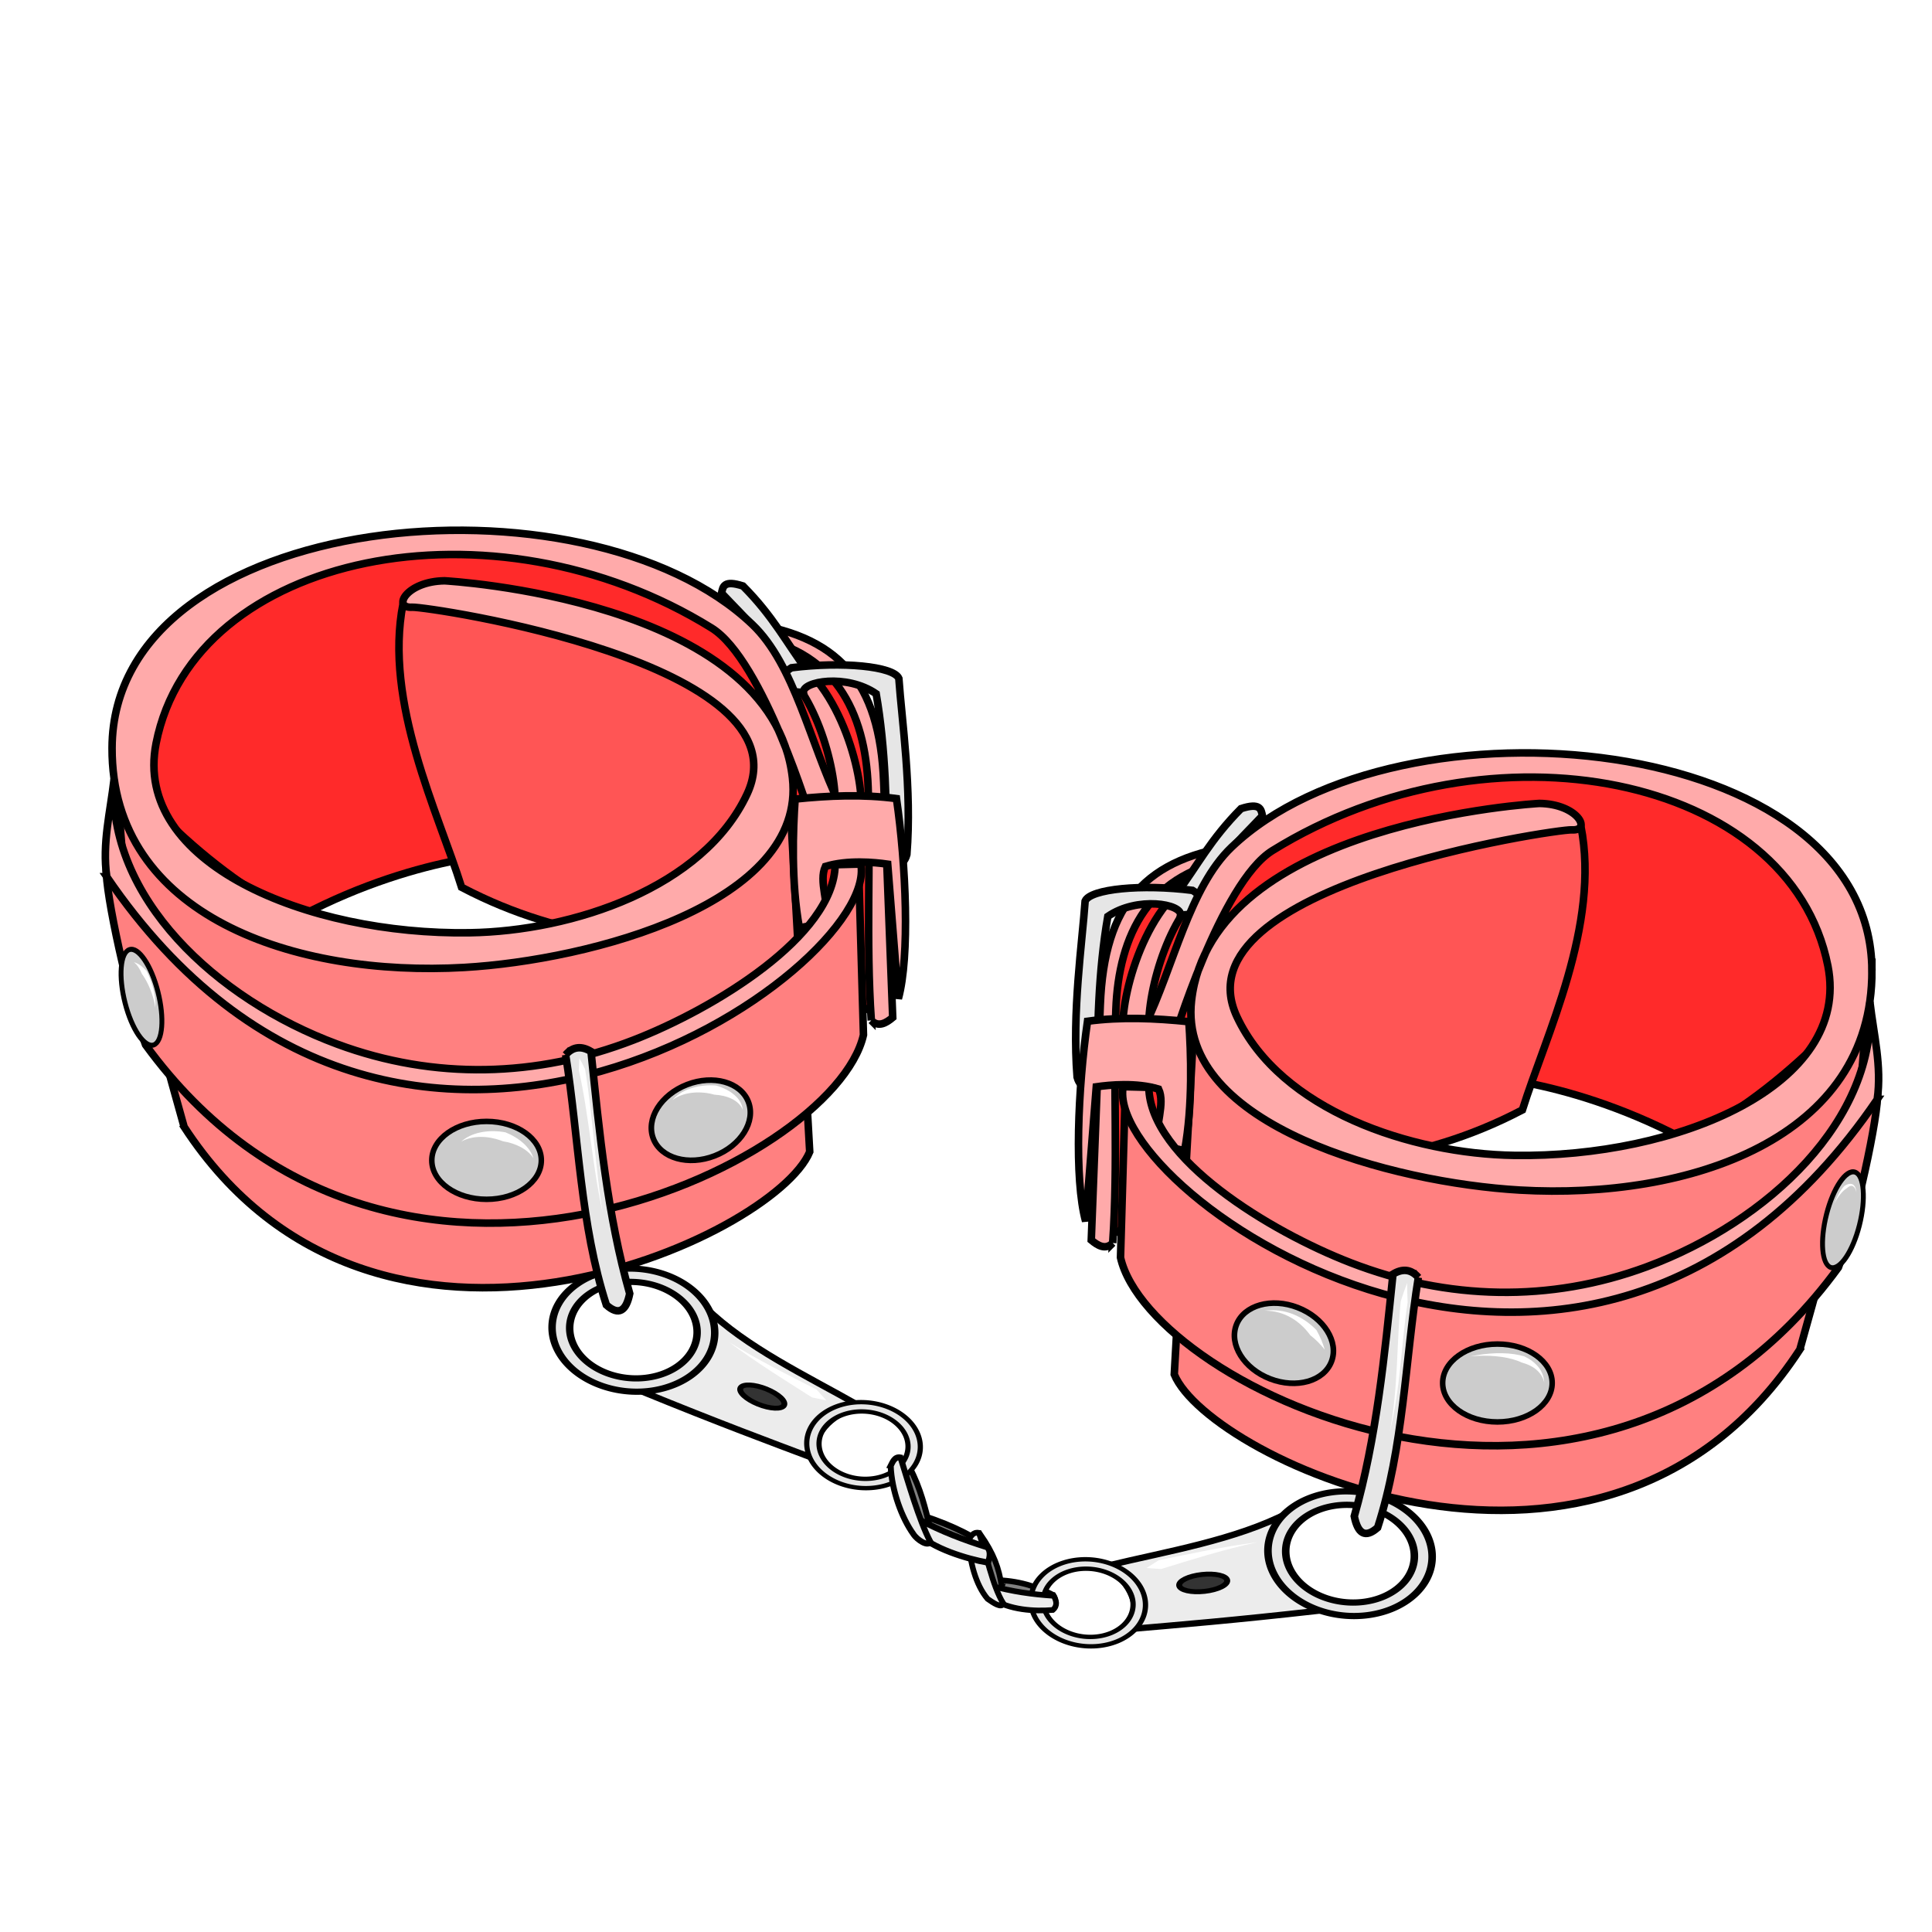 <?xml version="1.0" encoding="UTF-8" standalone="no"?>
<!-- Created with Inkscape (http://www.inkscape.org/) -->

<svg
   xmlns:dc="http://purl.org/dc/elements/1.1/"
   xmlns:cc="http://creativecommons.org/ns#"
   xmlns:rdf="http://www.w3.org/1999/02/22-rdf-syntax-ns#"
   xmlns:svg="http://www.w3.org/2000/svg"
   xmlns="http://www.w3.org/2000/svg"
   xmlns:sodipodi="http://sodipodi.sourceforge.net/DTD/sodipodi-0.dtd"
   xmlns:inkscape="http://www.inkscape.org/namespaces/inkscape"
   viewBox="0 0 256 256"
   id="svg4164"
   version="1.1"
   inkscape:version="0.91 r13725"
   sodipodi:docname="wrist_restraints.svg">
  <style
     id="style3">
    svg { cursor: default;}
  </style>
  <defs
     id="defs4166">
    <inkscape:path-effect
       effect="powerstroke"
       id="path-effect4614"
       is_visible="true"
       offset_points="0.866,0.604"
       sort_points="true"
       interpolator_type="Linear"
       interpolator_beta="0.2"
       start_linecap_type="zerowidth"
       linejoin_type="round"
       miter_limit="4"
       end_linecap_type="zerowidth"
       cusp_linecap_type="round" />
    <inkscape:path-effect
       effect="powerstroke"
       id="path-effect4610"
       is_visible="true"
       offset_points="0.09,0.419"
       sort_points="true"
       interpolator_type="Linear"
       interpolator_beta="0.2"
       start_linecap_type="zerowidth"
       linejoin_type="round"
       miter_limit="4"
       end_linecap_type="zerowidth"
       cusp_linecap_type="round" />
    <inkscape:path-effect
       effect="powerstroke"
       id="path-effect4606"
       is_visible="true"
       offset_points="0.293,0.36"
       sort_points="true"
       interpolator_type="Linear"
       interpolator_beta="0.2"
       start_linecap_type="zerowidth"
       linejoin_type="round"
       miter_limit="4"
       end_linecap_type="zerowidth"
       cusp_linecap_type="round" />
    <inkscape:path-effect
       effect="powerstroke"
       id="path-effect4584"
       is_visible="true"
       offset_points="0.529,0.617"
       sort_points="true"
       interpolator_type="Linear"
       interpolator_beta="0.2"
       start_linecap_type="zerowidth"
       linejoin_type="round"
       miter_limit="4"
       end_linecap_type="zerowidth"
       cusp_linecap_type="round" />
    <inkscape:path-effect
       effect="powerstroke"
       id="path-effect4580"
       is_visible="true"
       offset_points="0.137,-0.465"
       sort_points="true"
       interpolator_type="Linear"
       interpolator_beta="0.2"
       start_linecap_type="zerowidth"
       linejoin_type="round"
       miter_limit="4"
       end_linecap_type="zerowidth"
       cusp_linecap_type="round" />
    <inkscape:path-effect
       effect="powerstroke"
       id="path-effect4576"
       is_visible="true"
       offset_points="0.419,0.215"
       sort_points="true"
       interpolator_type="Linear"
       interpolator_beta="0.2"
       start_linecap_type="zerowidth"
       linejoin_type="round"
       miter_limit="4"
       end_linecap_type="zerowidth"
       cusp_linecap_type="round" />
    <inkscape:path-effect
       effect="powerstroke"
       id="path-effect4572"
       is_visible="true"
       offset_points="0.73,-0.533"
       sort_points="true"
       interpolator_type="Linear"
       interpolator_beta="0.2"
       start_linecap_type="zerowidth"
       linejoin_type="round"
       miter_limit="4"
       end_linecap_type="zerowidth"
       cusp_linecap_type="round" />
    <inkscape:path-effect
       effect="powerstroke"
       id="path-effect4568"
       is_visible="true"
       offset_points="0.556,0.441"
       sort_points="true"
       interpolator_type="Linear"
       interpolator_beta="0.2"
       start_linecap_type="zerowidth"
       linejoin_type="round"
       miter_limit="4"
       end_linecap_type="zerowidth"
       cusp_linecap_type="round" />
    <inkscape:path-effect
       effect="powerstroke"
       id="path-effect4242"
       is_visible="true"
       offset_points="0.224,-0.728"
       sort_points="true"
       interpolator_type="Linear"
       interpolator_beta="0.2"
       start_linecap_type="zerowidth"
       linejoin_type="round"
       miter_limit="4"
       end_linecap_type="zerowidth"
       cusp_linecap_type="round" />
    <inkscape:path-effect
       effect="powerstroke"
       id="path-effect4238"
       is_visible="true"
       offset_points="0.145,2.355"
       sort_points="true"
       interpolator_type="Linear"
       interpolator_beta="0.2"
       start_linecap_type="zerowidth"
       linejoin_type="round"
       miter_limit="4"
       end_linecap_type="zerowidth"
       cusp_linecap_type="round" />
    <inkscape:path-effect
       effect="powerstroke"
       id="path-effect4255"
       is_visible="true"
       offset_points="0.089,0.398"
       sort_points="true"
       interpolator_type="Linear"
       interpolator_beta="0.2"
       start_linecap_type="zerowidth"
       linejoin_type="round"
       miter_limit="4"
       end_linecap_type="zerowidth"
       cusp_linecap_type="round" />
    <inkscape:path-effect
       effect="powerstroke"
       id="path-effect4203"
       is_visible="true"
       offset_points="0.813,-1.287"
       sort_points="true"
       interpolator_type="Linear"
       interpolator_beta="0.2"
       start_linecap_type="zerowidth"
       linejoin_type="round"
       miter_limit="4"
       end_linecap_type="zerowidth"
       cusp_linecap_type="round" />
    <inkscape:path-effect
       effect="powerstroke"
       id="path-effect4199"
       is_visible="true"
       offset_points="0.283,1.16"
       sort_points="true"
       interpolator_type="Linear"
       interpolator_beta="0.2"
       start_linecap_type="zerowidth"
       linejoin_type="round"
       miter_limit="4"
       end_linecap_type="zerowidth"
       cusp_linecap_type="round" />
    <marker
       inkscape:stockid="Arrow1Lstart"
       orient="auto"
       refY="0.0"
       refX="0.0"
       id="Arrow1Lstart"
       style="overflow:visible"
       inkscape:isstock="true">
      <path
         id="path4233"
         d="M 0.0,0.0 L 5.0,-5.0 L -12.5,0.0 L 5.0,5.0 L 0.0,0.0 z "
         style="fill-rule:evenodd;stroke:#000000;stroke-width:1pt;stroke-opacity:1;fill:#000000;fill-opacity:1"
         transform="scale(0.8) translate(12.5,0)" />
    </marker>
    <inkscape:path-effect
       effect="powerstroke"
       id="path-effect4203-4"
       is_visible="true"
       offset_points="0.454,-0.954"
       sort_points="true"
       interpolator_type="Linear"
       interpolator_beta="0.2"
       start_linecap_type="zerowidth"
       linejoin_type="round"
       miter_limit="4"
       end_linecap_type="zerowidth"
       cusp_linecap_type="round" />
    <inkscape:path-effect
       effect="powerstroke"
       id="path-effect4199-7"
       is_visible="true"
       offset_points="0.882,1.192"
       sort_points="true"
       interpolator_type="Linear"
       interpolator_beta="0.2"
       start_linecap_type="zerowidth"
       linejoin_type="round"
       miter_limit="4"
       end_linecap_type="zerowidth"
       cusp_linecap_type="round" />
    <inkscape:path-effect
       effect="powerstroke"
       id="path-effect4584-7"
       is_visible="true"
       offset_points="0.529,0.617"
       sort_points="true"
       interpolator_type="Linear"
       interpolator_beta="0.2"
       start_linecap_type="zerowidth"
       linejoin_type="round"
       miter_limit="4"
       end_linecap_type="zerowidth"
       cusp_linecap_type="round" />
    <inkscape:path-effect
       effect="powerstroke"
       id="path-effect4614-6"
       is_visible="true"
       offset_points="0.866,0.604"
       sort_points="true"
       interpolator_type="Linear"
       interpolator_beta="0.2"
       start_linecap_type="zerowidth"
       linejoin_type="round"
       miter_limit="4"
       end_linecap_type="zerowidth"
       cusp_linecap_type="round" />
  </defs>
  <sodipodi:namedview
     id="base"
     pagecolor="#ffffff"
     bordercolor="#666666"
     borderopacity="1.0"
     inkscape:pageopacity="0.0"
     inkscape:pageshadow="2"
     inkscape:zoom="5.6568542"
     inkscape:cx="153.73537"
     inkscape:cy="89.610914"
     inkscape:document-units="px"
     inkscape:current-layer="layer1"
     showgrid="false"
     units="px"
     inkscape:window-width="2560"
     inkscape:window-height="1388"
     inkscape:window-x="-8"
     inkscape:window-y="-8"
     inkscape:window-maximized="1" />
  <g
     inkscape:groupmode="layer"
     id="layer2"
     inkscape:label="Layer 2"
     style="display:inline" />
  <g
     inkscape:label="Layer 1"
     inkscape:groupmode="layer"
     id="layer1"
     transform="translate(0,-796.362)"
     style="display:inline">
    <path
       style="fill:#ff2a2a;fill-rule:evenodd;stroke:#000000;stroke-width:1px;stroke-linecap:butt;stroke-linejoin:miter;stroke-opacity:1"
       d="m 226.099,948.932 c -16.75,-9.75 -31,-10 -31,-10 l -49.066,21.508 c 1.498,-14.805 -2.183,-29.61 4.616,-44.414 l 26.699,-14.094 c 7.918,-4.708 62.644,-10.082 66.5,14.5 4.92,31.369 -17.75,32.5 -17.75,32.5 z"
       id="path4283-0"
       inkscape:connector-curvature="0"
       sodipodi:nodetypes="cccccsc" />
    <path
       style="fill:#ffaaaa;fill-rule:evenodd;stroke:#000000;stroke-width:1px;stroke-linecap:butt;stroke-linejoin:miter;stroke-opacity:1"
       d="m 152.226,933.016 -3.453,-0.715 c 0.054,-5.768 3.989,-18.561 12.255,-20.69 l -0.719,2.179 c -5.012,2.784 -8.354,13.481 -8.083,19.226 z"
       id="path4273-9"
       inkscape:connector-curvature="0"
       sodipodi:nodetypes="ccccc" />
    <path
       style="fill:#ff5555;fill-rule:evenodd;stroke:#000000;stroke-width:1px;stroke-linecap:butt;stroke-linejoin:miter;stroke-opacity:1"
       d="m 209.474,905.807 c 2.591,13.105 -4.657,27.746 -7.75,37.625 -14.279,7.485 -25.713,6.718 -38.5,9.875 l -2.25,-29.5 c 0.764,-6.013 28.821,-23.346 48.5,-18 z"
       id="path4259-4"
       inkscape:connector-curvature="0"
       sodipodi:nodetypes="ccccc" />
    <path
       style="fill:#ff8080;fill-rule:evenodd;stroke:#000000;stroke-width:1px;stroke-linecap:butt;stroke-linejoin:miter;stroke-opacity:1"
       d="m 238.493,975.177 c -25.516,39.101 -78.245,14.604 -82.896,3.304 l 2.993,-53.067 c -1.817,6.008 42.263,56.196 88.39,2.657 0.878,13.775 -4.189,31.758 -8.487,47.106 z"
       id="path4255-2"
       inkscape:connector-curvature="0"
       sodipodi:nodetypes="ccccc" />
    <path
       style="fill:#ffaaaa;fill-rule:evenodd;stroke:#000000;stroke-width:1px;stroke-linecap:butt;stroke-linejoin:miter;stroke-opacity:1"
       d="m 147.438,961.072 c 0.719,-10.733 0.05,-20.831 0.419,-30.927 0.36,-9.828 4.4,-18.5 16.256,-20 l 0.578,-1.815 c -12.945,1.512 -18.384,7.828 -18.898,21.223 l -1.194,31.133 c 0.811,0.674 1.862,1.374 2.839,0.386 z"
       id="path4271-1"
       inkscape:connector-curvature="0"
       sodipodi:nodetypes="csccscc" />
    <path
       style="fill:#e6e6e6;fill-rule:evenodd;stroke:#000000;stroke-width:1px;stroke-linecap:butt;stroke-linejoin:miter;stroke-opacity:1"
       d="m 159.203,914.904 c -1.524,0.812 -2.838,1.203 -3.265,-0.181 2.771,-3.72 4.449,-7.132 8.502,-11.213 2.57,-0.83 2.654,0.092 2.838,0.945 -3.279,3.481 -7.099,6.96 -8.074,10.45 z"
       id="path4269-5"
       inkscape:connector-curvature="0"
       sodipodi:nodetypes="ccccc" />
    <path
       style="fill:#e6e6e6;fill-rule:evenodd;stroke:#000000;stroke-width:1px;stroke-linecap:butt;stroke-linejoin:miter;stroke-opacity:1"
       d="m 158.988,917.437 -2.563,0.177 c 0.201,-1.469 -5.71,-2.522 -9.634,0.177 -1.247,7.159 -1.461,15.233 -1.33,22.393 -0.983,-0.078 -2.208,0.808 -2.736,-1.091 -0.688,-8.677 0.665,-17.73 1.061,-23.335 0.676,-1.61 7.528,-2.273 14.231,-1.414 1.686,1.031 1.782,2.062 0.972,3.094 z"
       id="path4267-8"
       inkscape:connector-curvature="0"
       sodipodi:nodetypes="cccccccc" />
    <path
       style="fill:#ffaaaa;fill-rule:evenodd;stroke:#000000;stroke-width:1px;stroke-linecap:butt;stroke-linejoin:miter;stroke-opacity:1"
       d="m 248.039,924.973 c 0.077,22.294 -24.227,30.375 -46.669,29.08 -16.71,-0.964 -45.364,-8.471 -43.487,-25.102 2.686,-23.799 46.099,-26.131 46.099,-26.131 5.076,0.067 7,3.673 4.282,3.503 -1.998,-0.115 -52.488,7.373 -44.371,24.749 5.8,12.415 23.068,18.177 36.77,18.385 21.558,0.326 44.678,-9.23 41.543,-25.102 -5.003,-25.329 -44.637,-33.242 -73.607,-15.282 -6.856,4.251 -13.191,25.358 -13.191,25.358 l -3.712,-2.121 c 3.83,-7.896 5.9,-18.353 11.49,-23.688 22.129,-21.118 84.743,-15.342 84.853,16.352 z"
       id="path4257-9"
       inkscape:connector-curvature="0"
       sodipodi:nodetypes="sssccssssccss" />
    <path
       style="fill:#ff8080;fill-rule:evenodd;stroke:#000000;stroke-width:1px;stroke-linecap:butt;stroke-linejoin:miter;stroke-opacity:1"
       d="m 248.797,940.933 c 0.185,3.124 -2.923,17.323 -5.198,23.373 -32.219,44.219 -91.219,15.986 -95.125,-1.312 l 0.562,-19.5 c 19.176,28.637 73.155,39.313 99.761,-2.561 z"
       id="path4261-6"
       inkscape:connector-curvature="0"
       sodipodi:nodetypes="ccccc" />
    <path
       style="fill:#ffaaaa;fill-rule:evenodd;stroke:#000000;stroke-width:1px;stroke-linecap:butt;stroke-linejoin:miter;stroke-opacity:1"
       d="m 156.959,948.818 -3.612,-0.751 c -0.328,-2.467 1.082,-5.449 0.175,-7.395 -2.952,-0.898 -6.508,-0.555 -8.259,-0.302 l -1.413,17.812 c -1.531,-5.604 -1.028,-17.667 0.25,-26.5 4.476,-0.596 8.952,-0.399 13.428,0.059 0.28,4.004 0.546,11.077 -0.568,17.077 z"
       id="path4263-9"
       inkscape:connector-curvature="0"
       sodipodi:nodetypes="cccccccc" />
    <path
       style="fill:#ffaaaa;fill-rule:evenodd;stroke:#000000;stroke-width:1px;stroke-linecap:butt;stroke-linejoin:miter;stroke-opacity:1"
       d="m 248.746,942.032 c 0.614,-4.472 -0.474,-8.556 -0.972,-12.905 1.011,15.602 -13.526,29.148 -29.577,35.091 -12.856,4.76 -26.415,4.42 -39.234,-0.541 -10.652,-4.123 -26.585,-13.781 -26.737,-23.237 l -3.403,-0.088 c -2.602,14.006 61.136,58.644 99.923,1.679 z"
       id="path4265-2"
       inkscape:connector-curvature="0"
       sodipodi:nodetypes="ccsscccc" />
    <path
       style="display:inline;fill:#808080;fill-rule:evenodd;stroke:#000000;stroke-width:0.75;stroke-linecap:butt;stroke-linejoin:miter;stroke-miterlimit:4;stroke-dasharray:none;stroke-opacity:1"
       d="m 139.58,1007.71 c -2.203,-1.131 -4.68,-1.945 -7.864,-1.99 l 0.331,1.652 7.391,1.66 c 0.49,0.159 0.524,-0.77 0.143,-1.322 z"
       id="path4518-3"
       inkscape:connector-curvature="0"
       sodipodi:nodetypes="cccccc" />
    <g
       id="g4510"
       transform="matrix(0.979,0.174,-0.212,0.807,216.781,162.35)">
      <path
         sodipodi:nodetypes="ccccc"
         inkscape:connector-curvature="0"
         id="path4295-9"
         d="m 176.342,1012.072 c -10.649,3.88 -17.933,6.221 -23.549,8.064 0.18,-3.91 -1.463,-6.718 -5.38,-9.221 7.193,-3.896 15.646,-7.561 21.586,-13.355 -0.815,4.137 -1.415,11.275 7.344,14.513 z"
         style="fill:#ececec;fill-rule:evenodd;stroke:#000000;stroke-width:1px;stroke-linecap:butt;stroke-linejoin:miter;stroke-opacity:1" />
      <path
         inkscape:connector-curvature="0"
         id="ellipse4293-2"
         d="m 178.933,992.383 a 10.928,9.931 3.428 0 1 10.316,10.567 10.928,9.931 3.428 0 1 -11.504,9.26 10.928,9.931 3.428 0 1 -10.314,-10.567 10.928,9.931 3.428 0 1 11.502,-9.261 z m -0.129,2.147 a 8.562,7.781 3.428 0 0 -9.012,7.255 8.562,7.781 3.428 0 0 8.082,8.279 8.562,7.781 3.428 0 0 9.012,-7.255 8.562,7.781 3.428 0 0 -8.082,-8.279 z"
         style="fill:#e6e6e6;fill-opacity:1;stroke:#000000;stroke-width:1;stroke-miterlimit:4;stroke-dasharray:none;stroke-dashoffset:0" />
      <ellipse
         transform="matrix(-0.941,0.339,0.339,0.941,0,0)"
         ry="1.365"
         rx="3.199"
         cy="1005.282"
         cx="191.76"
         id="path4297-9"
         style="fill:#333333;fill-opacity:1;stroke:#000000;stroke-width:0.79;stroke-miterlimit:4;stroke-dasharray:none;stroke-dashoffset:0" />
      <path
         id="ellipse4293-6-9"
         d="m 146.558,1010.38 a 7.632,6.935 3.428 0 1 7.204,7.38 7.632,6.935 3.428 0 1 -8.034,6.467 7.632,6.935 3.428 0 1 -7.203,-7.38 7.632,6.935 3.428 0 1 8.032,-6.467 z m -0.09,1.499 a 5.98,5.434 3.428 0 0 -6.294,5.067 5.98,5.434 3.428 0 0 5.644,5.782 5.98,5.434 3.428 0 0 6.294,-5.067 5.98,5.434 3.428 0 0 -5.644,-5.782 z"
         style="display:inline;fill:#e6e6e6;fill-opacity:1;stroke:#000000;stroke-width:0.698;stroke-miterlimit:4;stroke-dasharray:none;stroke-dashoffset:0"
         inkscape:connector-curvature="0" />
    </g>
    <path
       style="fill:#e6e6e6;fill-rule:evenodd;stroke:#000000;stroke-width:1px;stroke-linecap:butt;stroke-linejoin:miter;stroke-opacity:1"
       d="m 187.935,965.631 c -0.984,-1.144 -2.14,-1.18 -3.359,-0.442 -1.118,10.831 -2.169,21.677 -5.127,32.085 0.466,2.309 1.449,2.963 3.094,1.503 3.446,-10.636 3.64,-22.086 5.392,-33.146 z"
       id="path4275-9"
       inkscape:connector-curvature="0"
       sodipodi:nodetypes="ccccc" />
    <ellipse
       style="fill:#cccccc;fill-opacity:1;stroke:#000000;stroke-width:0.735;stroke-miterlimit:4;stroke-dasharray:none;stroke-dashoffset:0"
       id="path4277-5"
       cx="-198.416"
       cy="979.616"
       rx="7.257"
       ry="5.161"
       transform="scale(-1,1)" />
    <ellipse
       style="fill:#cccccc;fill-opacity:1;stroke:#000000;stroke-width:0.75;stroke-miterlimit:4;stroke-dasharray:none;stroke-dashoffset:0"
       id="path4279-1"
       cx="-510.052"
       cy="846.96"
       rx="6.75"
       ry="5.062"
       transform="matrix(-0.933,-0.361,-0.361,0.933,0,0)" />
    <ellipse
       style="fill:#cccccc;fill-opacity:1;stroke:#000000;stroke-width:0.657;stroke-miterlimit:4;stroke-dasharray:none;stroke-dashoffset:0"
       id="path4281-3"
       cx="-474.595"
       cy="830.933"
       rx="2.298"
       ry="6.517"
       transform="matrix(-0.947,-0.322,-0.247,0.969,0,0)" />
    <path
       style="display:inline;fill:#808080;fill-rule:evenodd;stroke:#000000;stroke-width:0.75;stroke-linecap:butt;stroke-linejoin:miter;stroke-miterlimit:4;stroke-dasharray:none;stroke-opacity:1"
       d="m 132.737,1006.6 c -0.368,-2.449 -1.027,-4.335 -2.85,-6.946 l -0.833,0.589 1.996,6.947 c 0.157,0.491 1.461,0.042 1.687,-0.59 z"
       id="path4518-7"
       inkscape:connector-curvature="0"
       sodipodi:nodetypes="ccccc" />
    <path
       style="display:inline;fill:#808080;fill-rule:evenodd;stroke:#000000;stroke-width:0.817;stroke-linecap:butt;stroke-linejoin:miter;stroke-miterlimit:4;stroke-dasharray:none;stroke-opacity:1"
       d="m 130.794,1001.259 c -2.205,-1.629 -5.805,-3.32 -10.073,-4.52 l 1.661,2.067 7.814,3.69 c 0.502,0.292 0.848,-0.596 0.598,-1.237 z"
       id="path4518-4"
       inkscape:connector-curvature="0"
       sodipodi:nodetypes="ccccc" />
    <path
       style="fill:#808080;fill-rule:evenodd;stroke:#000000;stroke-width:0.79;stroke-linecap:butt;stroke-linejoin:miter;stroke-miterlimit:4;stroke-dasharray:none;stroke-opacity:1"
       d="m 123.024,997.931 c -0.701,-2.772 -1.342,-5.229 -3.111,-8.218 l -0.891,0.993 2.88,7.976 c 0.152,0.562 0.903,-0.027 1.122,-0.751 z"
       id="path4518"
       inkscape:connector-curvature="0"
       sodipodi:nodetypes="ccccc" />
    <g
       id="g4560"
       transform="matrix(0.983,0.093,-0.077,0.816,76.964,172.665)">
      <path
         sodipodi:nodetypes="ccccc"
         inkscape:connector-curvature="0"
         id="path4295"
         d="m 85.132,980.628 c 10.649,3.88 17.933,6.221 23.549,8.064 -0.18,-3.91 1.463,-6.718 5.38,-9.221 -7.193,-3.896 -15.646,-7.561 -21.586,-13.355 0.815,4.137 1.415,11.275 -7.344,14.513 z"
         style="fill:#ececec;fill-rule:evenodd;stroke:#000000;stroke-width:1px;stroke-linecap:butt;stroke-linejoin:miter;stroke-opacity:1" />
      <path
         inkscape:connector-curvature="0"
         id="ellipse4293"
         d="m 82.541,960.939 a 9.931,10.928 86.572 0 0 -10.316,10.567 9.931,10.928 86.572 0 0 11.504,9.26 9.931,10.928 86.572 0 0 10.314,-10.567 9.931,10.928 86.572 0 0 -11.502,-9.26 z m 0.129,2.147 a 7.781,8.562 86.572 0 1 9.012,7.255 7.781,8.562 86.572 0 1 -8.082,8.279 7.781,8.562 86.572 0 1 -9.012,-7.255 7.781,8.562 86.572 0 1 8.082,-8.279 z"
         style="fill:#e6e6e6;fill-opacity:1;stroke:#000000;stroke-width:1;stroke-miterlimit:4;stroke-dasharray:none;stroke-dashoffset:0" />
      <ellipse
         transform="matrix(0.941,0.339,-0.339,0.941,0,0)"
         ry="1.365"
         rx="3.199"
         cy="887.131"
         cx="427.127"
         id="path4297"
         style="fill:#333333;fill-opacity:1;stroke:#000000;stroke-width:0.79;stroke-miterlimit:4;stroke-dasharray:none;stroke-dashoffset:0" />
      <path
         id="ellipse4293-6"
         d="m 114.916,978.935 a 6.935,7.632 86.572 0 0 -7.204,7.38 6.935,7.632 86.572 0 0 8.034,6.467 6.935,7.632 86.572 0 0 7.203,-7.38 6.935,7.632 86.572 0 0 -8.032,-6.467 z m 0.09,1.499 a 5.434,5.98 86.572 0 1 6.294,5.067 5.434,5.98 86.572 0 1 -5.644,5.782 5.434,5.98 86.572 0 1 -6.294,-5.067 5.434,5.98 86.572 0 1 5.644,-5.782 z"
         style="display:inline;fill:#e6e6e6;fill-opacity:1;stroke:#000000;stroke-width:0.698;stroke-miterlimit:4;stroke-dasharray:none;stroke-dashoffset:0"
         inkscape:connector-curvature="0" />
    </g>
    <path
       style="display:inline;fill:#ececec;fill-rule:evenodd;stroke:#000000;stroke-width:0.75;stroke-linecap:butt;stroke-linejoin:miter;stroke-miterlimit:4;stroke-dasharray:none;stroke-opacity:1"
       d="m 131.368,1008.154 c 2.381,1.56 5.718,1.737 8.132,1.539 0.678,-0.576 0.467,-1.277 0.119,-1.878 -2.827,-0.178 -5.552,-0.572 -8.253,-1.317 -0.591,0.582 -0.19,1.203 0.002,1.657 z"
       id="path4516-3"
       inkscape:connector-curvature="0"
       sodipodi:nodetypes="ccccc" />
    <path
       style="display:inline;fill:#ececec;fill-rule:evenodd;stroke:#000000;stroke-width:0.75;stroke-linecap:butt;stroke-linejoin:miter;stroke-miterlimit:4;stroke-dasharray:none;stroke-opacity:1"
       d="m 128.354,1000.436 c 0.124,2.844 0.935,5.943 2.506,7.787 0.753,0.524 1.817,1.268 2.102,0.635 -1.506,-2.399 -2.291,-6.763 -3.264,-9.391 -0.817,-0.14 -1.087,0.549 -1.344,0.969 z"
       id="path4516-96"
       inkscape:connector-curvature="0"
       sodipodi:nodetypes="ccccc" />
    <path
       style="display:inline;fill:#ececec;fill-rule:evenodd;stroke:#000000;stroke-width:0.817;stroke-linecap:butt;stroke-linejoin:miter;stroke-miterlimit:4;stroke-dasharray:none;stroke-opacity:1"
       d="m 121.355,999.37 c 2.178,2.179 6.757,3.558 9.554,4.048 0.362,-0.895 0.31,-1.676 -0.106,-2.045 -3.14,-0.971 -6.092,-2.121 -8.902,-3.603 -0.861,0.395 -0.612,1.108 -0.546,1.601 z"
       id="path4516-9"
       inkscape:connector-curvature="0"
       sodipodi:nodetypes="ccccc" />
    <path
       style="fill:#ececec;fill-rule:evenodd;stroke:#000000;stroke-width:0.79;stroke-linecap:butt;stroke-linejoin:miter;stroke-miterlimit:4;stroke-dasharray:none;stroke-opacity:1"
       d="m 118.022,990.598 c 0.12,3.255 1.474,6.916 2.997,9.026 0.485,0.776 1.977,1.745 2.253,1.021 -1.461,-2.746 -3.004,-8.148 -3.947,-11.156 -0.793,-0.16 -1.054,0.628 -1.304,1.109 z"
       id="path4516"
       inkscape:connector-curvature="0"
       sodipodi:nodetypes="ccccc" />
    <path
       style="fill:#ff2a2a;fill-rule:evenodd;stroke:#000000;stroke-width:1px;stroke-linecap:butt;stroke-linejoin:miter;stroke-opacity:1"
       d="m 36.789,919.432 c 16.75,-9.75 31,-10 31,-10 l 49.066,21.508 c -1.498,-14.805 2.183,-29.61 -4.616,-44.414 L 85.539,872.432 c -7.918,-4.708 -62.644,-10.082 -66.5,14.5 -4.92,31.369 17.75,32.5 17.75,32.5 z"
       id="path4283"
       inkscape:connector-curvature="0"
       sodipodi:nodetypes="cccccsc" />
    <path
       style="fill:#ffaaaa;fill-rule:evenodd;stroke:#000000;stroke-width:1px;stroke-linecap:butt;stroke-linejoin:miter;stroke-opacity:1"
       d="m 110.662,903.516 3.453,-0.715 c -0.054,-5.768 -3.989,-18.561 -12.255,-20.69 l 0.719,2.179 c 5.012,2.784 8.354,13.481 8.083,19.226 z"
       id="path4273"
       inkscape:connector-curvature="0"
       sodipodi:nodetypes="ccccc" />
    <path
       style="fill:#ff5555;fill-rule:evenodd;stroke:#000000;stroke-width:1px;stroke-linecap:butt;stroke-linejoin:miter;stroke-opacity:1"
       d="m 53.414,876.307 c -2.591,13.105 4.657,27.746 7.75,37.625 14.279,7.485 25.713,6.718 38.5,9.875 l 2.25,-29.5 c -0.764,-6.013 -28.821,-23.346 -48.5,-18 z"
       id="path4259"
       inkscape:connector-curvature="0"
       sodipodi:nodetypes="ccccc" />
    <path
       style="fill:#ff8080;fill-rule:evenodd;stroke:#000000;stroke-width:1px;stroke-linecap:butt;stroke-linejoin:miter;stroke-opacity:1"
       d="m 24.395,945.677 c 25.516,39.101 78.245,14.604 82.896,3.304 l -2.993,-53.067 c 1.817,6.008 -42.263,56.196 -88.39,2.657 -0.878,13.775 4.189,31.758 8.487,47.106 z"
       id="path4255"
       inkscape:connector-curvature="0"
       sodipodi:nodetypes="ccccc" />
    <path
       style="fill:#ffaaaa;fill-rule:evenodd;stroke:#000000;stroke-width:1px;stroke-linecap:butt;stroke-linejoin:miter;stroke-opacity:1"
       d="m 115.45,931.572 c -0.719,-10.733 -0.05,-20.831 -0.419,-30.927 -0.36,-9.828 -4.4,-18.5 -16.256,-20 l -0.578,-1.815 c 12.945,1.512 18.384,7.828 18.898,21.223 l 1.194,31.133 c -0.811,0.674 -1.862,1.374 -2.839,0.386 z"
       id="path4271"
       inkscape:connector-curvature="0"
       sodipodi:nodetypes="csccscc" />
    <path
       style="fill:#e6e6e6;fill-rule:evenodd;stroke:#000000;stroke-width:1px;stroke-linecap:butt;stroke-linejoin:miter;stroke-opacity:1"
       d="m 103.685,885.404 c 1.524,0.812 2.838,1.203 3.265,-0.181 -2.771,-3.72 -4.449,-7.132 -8.502,-11.213 -2.57,-0.83 -2.654,0.092 -2.838,0.945 3.279,3.481 7.099,6.96 8.074,10.45 z"
       id="path4269"
       inkscape:connector-curvature="0"
       sodipodi:nodetypes="ccccc" />
    <path
       style="fill:#e6e6e6;fill-rule:evenodd;stroke:#000000;stroke-width:1px;stroke-linecap:butt;stroke-linejoin:miter;stroke-opacity:1"
       d="m 103.9,887.938 2.563,0.177 c -0.201,-1.469 5.71,-2.522 9.634,0.177 1.247,7.159 1.461,15.233 1.33,22.393 0.983,-0.078 2.208,0.808 2.736,-1.091 0.688,-8.677 -0.665,-17.73 -1.061,-23.335 -0.676,-1.61 -7.528,-2.273 -14.231,-1.414 -1.686,1.031 -1.782,2.062 -0.972,3.094 z"
       id="path4267"
       inkscape:connector-curvature="0"
       sodipodi:nodetypes="cccccccc" />
    <path
       style="fill:#ffaaaa;fill-rule:evenodd;stroke:#000000;stroke-width:1px;stroke-linecap:butt;stroke-linejoin:miter;stroke-opacity:1"
       d="m 14.849,895.473 c -0.077,22.294 24.227,30.375 46.669,29.08 16.71,-0.964 45.364,-8.471 43.487,-25.102 -2.686,-23.799 -46.099,-26.131 -46.099,-26.131 -5.076,0.067 -7,3.673 -4.282,3.503 1.998,-0.115 52.488,7.373 44.371,24.749 -5.8,12.415 -23.068,18.177 -36.77,18.385 -21.558,0.326 -44.678,-9.23 -41.543,-25.102 5.003,-25.329 44.637,-33.242 73.607,-15.282 6.856,4.251 13.191,25.358 13.191,25.358 l 3.712,-2.121 C 107.362,894.913 105.292,884.456 99.702,879.121 77.573,858.003 14.959,863.779 14.849,895.473 Z"
       id="path4257"
       inkscape:connector-curvature="0"
       sodipodi:nodetypes="sssccssssccss" />
    <path
       style="fill:#ff8080;fill-rule:evenodd;stroke:#000000;stroke-width:1px;stroke-linecap:butt;stroke-linejoin:miter;stroke-opacity:1"
       d="m 14.091,911.434 c -0.185,3.124 2.923,17.323 5.198,23.373 32.219,44.219 91.219,15.986 95.125,-1.312 l -0.562,-19.5 c -19.176,28.637 -73.155,39.313 -99.761,-2.561 z"
       id="path4261"
       inkscape:connector-curvature="0"
       sodipodi:nodetypes="ccccc" />
    <path
       style="fill:#ffaaaa;fill-rule:evenodd;stroke:#000000;stroke-width:1px;stroke-linecap:butt;stroke-linejoin:miter;stroke-opacity:1"
       d="m 105.929,919.318 3.612,-0.751 c 0.328,-2.467 -1.082,-5.449 -0.175,-7.395 2.952,-0.898 6.508,-0.555 8.259,-0.302 l 1.413,17.812 c 1.531,-5.604 1.028,-17.667 -0.25,-26.5 -4.476,-0.596 -8.952,-0.399 -13.428,0.059 -0.28,4.004 -0.546,11.077 0.568,17.077 z"
       id="path4263"
       inkscape:connector-curvature="0"
       sodipodi:nodetypes="cccccccc" />
    <path
       style="fill:#ffaaaa;fill-rule:evenodd;stroke:#000000;stroke-width:1px;stroke-linecap:butt;stroke-linejoin:miter;stroke-opacity:1"
       d="m 14.142,912.532 c -0.614,-4.472 0.474,-8.556 0.972,-12.905 -1.011,15.602 13.526,29.148 29.577,35.091 12.856,4.76 26.415,4.42 39.234,-0.541 10.652,-4.123 26.585,-13.781 26.737,-23.237 l 3.403,-0.088 c 2.602,14.006 -61.136,58.644 -99.923,1.679 z"
       id="path4265"
       inkscape:connector-curvature="0"
       sodipodi:nodetypes="ccsscccc" />
    <path
       style="fill:#e6e6e6;fill-rule:evenodd;stroke:#000000;stroke-width:1px;stroke-linecap:butt;stroke-linejoin:miter;stroke-opacity:1"
       d="m 74.953,936.132 c 0.984,-1.144 2.14,-1.18 3.359,-0.442 1.118,10.831 2.169,21.677 5.127,32.085 -0.466,2.309 -1.449,2.963 -3.094,1.503 -3.446,-10.636 -3.64,-22.086 -5.392,-33.146 z"
       id="path4275"
       inkscape:connector-curvature="0"
       sodipodi:nodetypes="ccccc" />
    <ellipse
       style="fill:#cccccc;fill-opacity:1;stroke:#000000;stroke-width:0.735;stroke-miterlimit:4;stroke-dasharray:none;stroke-dashoffset:0"
       id="path4277"
       cx="64.472"
       cy="950.116"
       rx="7.257"
       ry="5.161" />
    <ellipse
       style="fill:#cccccc;fill-opacity:1;stroke:#000000;stroke-width:0.75;stroke-miterlimit:4;stroke-dasharray:none;stroke-dashoffset:0"
       id="path4279"
       cx="-254.223"
       cy="914.28"
       rx="6.75"
       ry="5.062"
       transform="matrix(0.933,-0.361,0.361,0.933,0,0)" />
    <ellipse
       style="fill:#cccccc;fill-opacity:1;stroke:#000000;stroke-width:0.657;stroke-miterlimit:4;stroke-dasharray:none;stroke-dashoffset:0"
       id="path4281"
       cx="-211.774"
       cy="887.843"
       rx="2.298"
       ry="6.517"
       transform="matrix(0.947,-0.322,0.247,0.969,0,0)" />
    <path
       style="fill:#ffffff;fill-rule:evenodd;stroke:none;stroke-width:1px;stroke-linecap:butt;stroke-linejoin:miter;stroke-opacity:1"
       d="m 194.852,976.083 c 2.292,-0.2 4.567,-0.032 6.275,0.603 0.189,0.07 0.371,0.146 0.544,0.228 1.426,0.386 2.576,1.171 2.948,2.616 -0.087,-1.53 -1.06,-2.685 -2.636,-3.442 -0.206,-0.062 -0.418,-0.117 -0.634,-0.164 -1.911,-0.419 -4.266,-0.299 -6.497,0.159 z"
       id="path4566"
       inkscape:path-effect="#path-effect4568"
       inkscape:original-d="m 194.85212,976.08305 c 4.52614,-0.65907 9.24737,0.10278 9.76691,3.44714"
       inkscape:connector-curvature="0"
       sodipodi:nodetypes="cc" />
    <path
       style="fill:#ffffff;fill-rule:evenodd;stroke:none;stroke-width:1px;stroke-linecap:butt;stroke-linejoin:miter;stroke-opacity:1"
       d="m 167.584,970.028 c 2.706,-0.331 5.036,0.732 6.85,2.571 0.477,0.829 0.841,1.712 1.105,2.599 -0.58,-0.727 -1.223,-1.373 -1.914,-1.904 -1.348,-1.84 -3.34,-3.241 -6.041,-3.266 z"
       id="path4570"
       inkscape:path-effect="#path-effect4572"
       inkscape:original-d="m 167.5843,970.02844 c 3.70022,-0.20848 6.39273,2.17644 7.95496,5.17072"
       inkscape:connector-curvature="0"
       sodipodi:nodetypes="cc" />
    <path
       style="fill:#ffffff;fill-rule:evenodd;stroke:none;stroke-width:1px;stroke-linecap:butt;stroke-linejoin:miter;stroke-opacity:1"
       d="m 243.068,955.842 c 0.516,-1.011 1.106,-1.702 1.608,-2.006 0.08,-0.076 0.158,-0.14 0.233,-0.19 0.222,-0.15 0.424,-0.195 0.601,-0.11 0.194,0.093 0.373,0.346 0.476,0.804 -0.039,-0.451 -0.158,-0.776 -0.372,-0.957 -0.227,-0.193 -0.54,-0.206 -0.877,-0.064 -0.108,0.045 -0.217,0.106 -0.328,0.181 -0.48,0.469 -0.962,1.291 -1.341,2.343 z"
       id="path4574"
       inkscape:path-effect="#path-effect4576"
       inkscape:original-d="m 243.06796,955.84211 c 1.06931,-2.47057 2.63629,-3.32255 2.91681,-1.50259"
       inkscape:connector-curvature="0"
       sodipodi:nodetypes="cc" />
    <path
       style="fill:#ffffff;fill-rule:evenodd;stroke:none;stroke-width:1px;stroke-linecap:butt;stroke-linejoin:miter;stroke-opacity:1"
       d="m 186.455,966.36 c -0.003,0.841 0.023,1.698 0.068,2.565 -0.837,5.309 -0.951,11.486 -2.366,17.145 1.112,-5.729 0.902,-11.826 1.443,-17.264 0.265,-0.845 0.547,-1.663 0.855,-2.447 z"
       id="path4578"
       inkscape:path-effect="#path-effect4580"
       inkscape:original-d="m 186.45522,966.36032 c -1.1312,5.90977 -0.83328,13.10991 -2.2981,19.71061"
       inkscape:connector-curvature="0"
       sodipodi:nodetypes="cc" />
    <path
       style="fill:#ffffff;fill-rule:evenodd;stroke:none;stroke-width:1px;stroke-linecap:butt;stroke-linejoin:miter;stroke-opacity:1"
       d="m 89.095,942.142 c 1.357,-1.068 3.499,-1.239 5.262,-0.81 0.103,0.025 0.204,0.052 0.304,0.081 1.655,0.086 3.258,0.72 3.759,2.011 -0.128,-1.501 -1.629,-2.678 -3.546,-3.225 -0.121,-0.01 -0.242,-0.017 -0.364,-0.022 -2.099,-0.083 -4.29,0.582 -5.415,1.966 z"
       id="path4582"
       inkscape:path-effect="#path-effect4584"
       inkscape:original-d="m 89.095454,942.14192 c 2.488584,-2.44999 8.638619,-1.67833 9.324971,1.28163"
       inkscape:connector-curvature="0"
       sodipodi:nodetypes="cc" />
    <path
       style="display:inline;fill:#ffffff;fill-rule:evenodd;stroke:none;stroke-width:1px;stroke-linecap:butt;stroke-linejoin:miter;stroke-opacity:1"
       d="m 61.105,947.641 c 1.501,-0.86 3.535,-0.774 5.236,-0.166 0.099,0.035 0.198,0.073 0.295,0.112 1.666,0.258 3.282,1.034 4.045,2.25 -0.414,-1.442 -1.885,-2.708 -3.711,-3.437 -0.118,-0.022 -0.237,-0.041 -0.356,-0.058 -2.062,-0.296 -4.196,0.095 -5.509,1.299 z"
       id="path4582-4"
       inkscape:path-effect="#path-effect4584-7"
       inkscape:original-d="m 61.104842,947.64119 c 2.819559,-2.06049 8.316198,-0.62471 9.576592,2.1959"
       inkscape:connector-curvature="0"
       sodipodi:nodetypes="cc" />
    <path
       style="fill:#ffffff;fill-rule:evenodd;stroke:none;stroke-width:1px;stroke-linecap:butt;stroke-linejoin:miter;stroke-opacity:1"
       d="m 17.75,923.862 c 0.444,0.345 0.79,0.916 1.053,1.547 0.29,0.39 0.556,0.847 0.788,1.325 0.559,1.153 0.914,2.416 0.971,3.128 0.113,-0.724 -0.075,-2.049 -0.499,-3.32 -0.176,-0.526 -0.394,-1.048 -0.654,-1.52 -0.517,-0.585 -1.086,-1.017 -1.66,-1.16 z"
       id="path4604"
       inkscape:path-effect="#path-effect4606"
       inkscape:original-d="m 17.75,923.86219 c 1.73631,0.84361 2.865888,4.55852 2.8125,6"
       inkscape:connector-curvature="0"
       sodipodi:nodetypes="cc" />
    <path
       style="fill:#ffffff;fill-rule:evenodd;stroke:none;stroke-width:1px;stroke-linecap:butt;stroke-linejoin:miter;stroke-opacity:1"
       d="m 76.765,936.573 c -0.015,0.515 -0.038,1.061 -0.066,1.621 1.329,5.805 1.868,13.151 3.16,18.84 -0.867,-4.999 -1.418,-13.806 -2.338,-19.007 -0.247,-0.518 -0.499,-1.006 -0.756,-1.455 z"
       id="path4608"
       inkscape:path-effect="#path-effect4610"
       inkscape:original-d="m 76.76528,936.57345 c 1.344037,5.37854 1.925129,14.62163 3.093593,20.46191"
       inkscape:connector-curvature="0"
       sodipodi:nodetypes="cc" />
    <path
       style="fill:#ffffff;fill-rule:evenodd;stroke:none;stroke-width:1px;stroke-linecap:butt;stroke-linejoin:miter;stroke-opacity:1"
       d="m 96.562,974.175 c 3.77,2.811 7.59,5.155 11.031,7.351 0.647,0.136 1.277,0.268 1.906,0.399 -0.425,-0.479 -0.862,-0.962 -1.308,-1.448 -3.636,-1.843 -7.645,-3.832 -11.63,-6.302 z"
       id="path4612"
       inkscape:path-effect="#path-effect4614"
       inkscape:original-d="m 96.5625,974.17469 c 4.47388,3.04627 9.0013,5.46547 12.9375,7.75"
       inkscape:connector-curvature="0"
       sodipodi:nodetypes="cc" />
    <path
       style="display:inline;fill:#ffffff;fill-rule:evenodd;stroke:none;stroke-width:1px;stroke-linecap:butt;stroke-linejoin:miter;stroke-opacity:1"
       d="m 166.594,1000.716 c -4.664,0.599 -9.04,1.567 -13.04,2.38 -0.56,0.352 -1.104,0.695 -1.648,1.038 0.638,0.049 1.288,0.093 1.947,0.132 3.895,-1.201 8.16,-2.557 12.742,-3.55 z"
       id="path4612-3"
       inkscape:path-effect="#path-effect4614-6"
       inkscape:original-d="m 166.59438,1000.7158 c -5.33403,0.9185 -10.27077,2.3252 -14.68876,3.4178"
       inkscape:connector-curvature="0"
       sodipodi:nodetypes="cc" />
  </g>
</svg>
